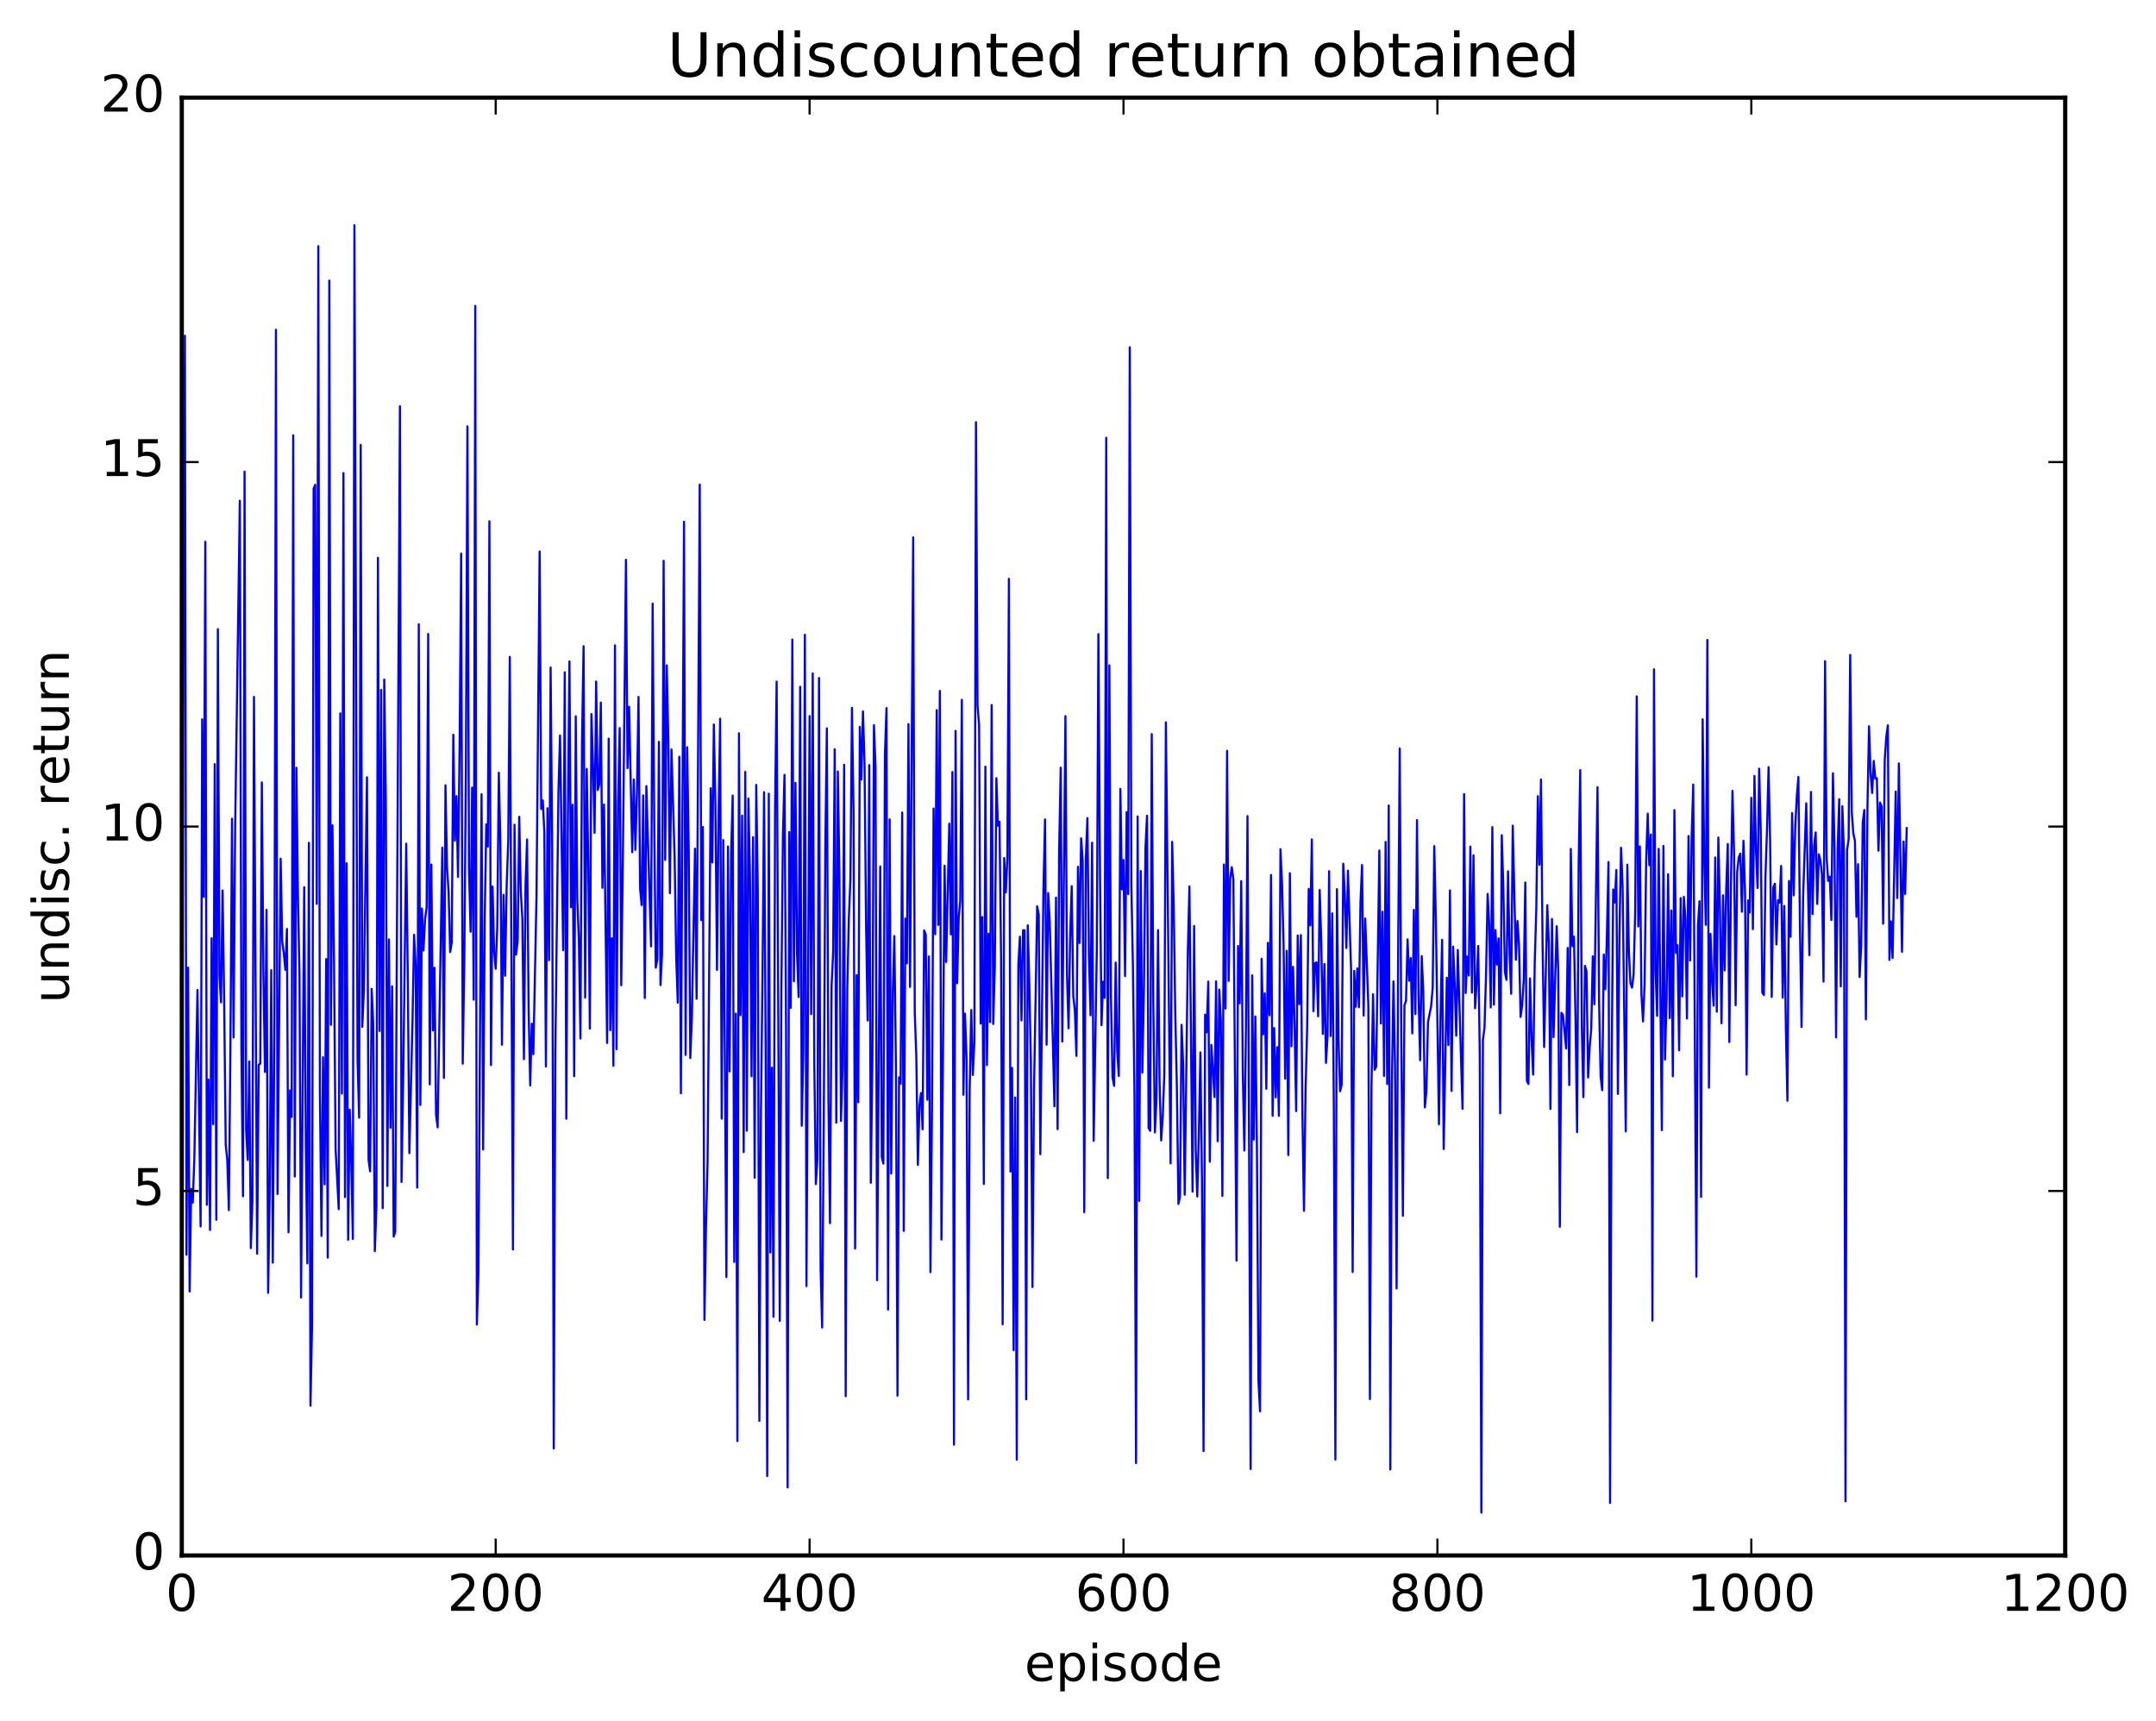 <?xml version="1.0" encoding="utf-8" standalone="no"?>
<!DOCTYPE svg PUBLIC "-//W3C//DTD SVG 1.1//EN"
  "http://www.w3.org/Graphics/SVG/1.1/DTD/svg11.dtd">
<!-- Created with matplotlib (http://matplotlib.org/) -->
<svg height="408pt" version="1.1" viewBox="0 0 511 408" width="511pt" xmlns="http://www.w3.org/2000/svg" xmlns:xlink="http://www.w3.org/1999/xlink">
 <defs>
  <style type="text/css">
*{stroke-linecap:butt;stroke-linejoin:round;stroke-miterlimit:100000;}
  </style>
 </defs>
 <g id="figure_1">
  <g id="patch_1">
   <path d="M 0 408.169 
L 511.954 408.169 
L 511.954 0 
L 0 0 
z
" style="fill:#ffffff;"/>
  </g>
  <g id="axes_1">
   <g id="patch_2">
    <path d="M 43.084 368.742 
L 489.484 368.742 
L 489.484 23.142 
L 43.084 23.142 
z
" style="fill:#ffffff;"/>
   </g>
   <g id="line2d_1">
    <path clip-path="url(#pba9597006a)" d="M 43.084 318.929 
L 43.456 153.139 
L 43.828 79.589 
L 44.2 297.459 
L 44.572 229.387 
L 44.944 306.161 
L 45.316 281.861 
L 45.688 285.091 
L 46.06 274.653 
L 46.804 234.681 
L 47.548 290.734 
L 47.92 170.526 
L 48.292 212.603 
L 48.664 128.431 
L 49.036 285.612 
L 49.408 255.945 
L 49.78 291.568 
L 50.152 222.409 
L 50.524 266.507 
L 50.896 181.152 
L 51.268 289.164 
L 51.64 149.139 
L 52.012 231.241 
L 52.384 237.623 
L 52.756 211.093 
L 53.128 237.194 
L 53.5 271.361 
L 53.872 275.042 
L 54.244 286.869 
L 54.616 247.878 
L 54.988 194.088 
L 55.36 245.949 
L 55.732 196.293 
L 56.848 118.7 
L 57.22 248.364 
L 57.592 283.592 
L 57.964 111.803 
L 58.336 267.756 
L 58.708 274.971 
L 59.08 251.624 
L 59.452 295.88 
L 59.824 284.771 
L 60.196 165.198 
L 60.94 297.206 
L 61.312 252.404 
L 61.684 252.169 
L 62.056 185.474 
L 62.428 230.221 
L 62.8 254.105 
L 63.172 215.69 
L 63.544 306.468 
L 63.916 283.081 
L 64.288 229.984 
L 64.66 299.32 
L 65.032 243.34 
L 65.404 78.173 
L 65.776 283.048 
L 66.52 203.565 
L 66.892 223.279 
L 67.264 225.959 
L 67.636 229.901 
L 68.008 220.213 
L 68.38 292.131 
L 68.752 258.497 
L 69.124 264.783 
L 69.496 103.184 
L 69.868 278.9 
L 70.24 181.989 
L 70.612 211.993 
L 70.984 231.28 
L 71.356 307.596 
L 72.1 210.323 
L 72.472 270.514 
L 72.844 299.495 
L 73.216 199.798 
L 73.588 333.238 
L 73.96 314.246 
L 74.332 115.872 
L 74.704 114.915 
L 75.076 214.263 
L 75.448 58.369 
L 75.82 258.795 
L 76.192 292.984 
L 76.564 250.623 
L 76.936 280.757 
L 77.308 227.368 
L 77.68 298.139 
L 78.052 66.52 
L 78.424 242.946 
L 78.796 195.655 
L 79.168 228.039 
L 79.54 272.357 
L 80.284 286.641 
L 80.656 169.104 
L 81.028 259.243 
L 81.4 112.153 
L 81.772 283.782 
L 82.144 204.648 
L 82.516 293.905 
L 82.888 263.079 
L 83.26 275.431 
L 83.632 293.705 
L 84.004 53.392 
L 84.748 251.408 
L 85.12 264.95 
L 85.492 105.451 
L 85.864 243.433 
L 86.236 234.841 
L 86.98 184.259 
L 87.352 274.924 
L 87.724 277.675 
L 88.096 234.422 
L 88.468 242.891 
L 88.84 296.597 
L 89.212 286.149 
L 89.584 132.224 
L 89.956 244.407 
L 90.328 163.54 
L 90.7 286.407 
L 91.072 161.093 
L 91.444 189.41 
L 91.816 281.152 
L 92.188 222.705 
L 92.56 267.32 
L 92.932 233.806 
L 93.304 293.146 
L 93.676 292.005 
L 94.792 96.311 
L 95.164 280.196 
L 95.536 257.65 
L 96.28 199.995 
L 96.652 231.746 
L 97.024 273.353 
L 97.768 242.232 
L 98.14 221.595 
L 98.512 228.664 
L 98.884 281.518 
L 99.256 147.991 
L 99.628 261.93 
L 100 215.36 
L 100.372 225.313 
L 100.744 217.905 
L 101.116 215.115 
L 101.488 150.285 
L 101.86 257.07 
L 102.232 204.939 
L 102.604 244.284 
L 102.976 229.418 
L 103.348 264.179 
L 103.72 267.247 
L 104.836 200.954 
L 105.208 255.529 
L 105.58 186.163 
L 105.952 205.608 
L 106.324 211.398 
L 106.696 225.678 
L 107.068 223.43 
L 107.44 174.164 
L 107.812 199.294 
L 108.184 188.734 
L 108.556 207.902 
L 108.928 177.515 
L 109.3 131.219 
L 109.672 252.153 
L 110.044 228.358 
L 110.416 183.166 
L 110.788 101.075 
L 111.16 205.767 
L 111.532 220.881 
L 111.904 186.712 
L 112.276 236.991 
L 112.648 72.522 
L 113.02 313.982 
L 113.392 301.925 
L 114.136 188.272 
L 114.508 272.503 
L 114.88 218.08 
L 115.252 195.429 
L 115.624 200.693 
L 115.996 123.57 
L 116.368 252.482 
L 116.74 210.165 
L 117.112 225.686 
L 117.484 229.662 
L 117.856 219.773 
L 118.228 183.185 
L 118.6 199.938 
L 118.972 247.666 
L 119.344 212.124 
L 119.716 231.314 
L 120.088 209.896 
L 120.46 199.403 
L 120.832 155.721 
L 121.576 296.203 
L 121.948 195.506 
L 122.32 226.319 
L 122.692 223.034 
L 123.064 193.635 
L 123.436 211.298 
L 123.808 217.901 
L 124.18 251.086 
L 124.552 209.929 
L 124.924 199.014 
L 125.296 239.496 
L 125.668 257.329 
L 126.04 242.661 
L 126.412 249.903 
L 127.156 212.508 
L 127.9 130.728 
L 128.272 191.768 
L 128.644 189.747 
L 129.016 197.339 
L 129.388 252.822 
L 129.76 191.6 
L 130.132 227.63 
L 130.504 158.24 
L 130.876 200.455 
L 131.248 343.36 
L 131.62 249.389 
L 132.364 187.393 
L 132.736 174.361 
L 133.48 225.263 
L 133.852 159.375 
L 134.224 265.197 
L 134.596 193.81 
L 134.968 156.792 
L 135.34 215.081 
L 135.712 190.763 
L 136.084 255.104 
L 136.456 169.801 
L 136.828 213.33 
L 137.2 222.716 
L 137.572 246.19 
L 137.944 175.766 
L 138.316 153.191 
L 138.688 236.488 
L 139.06 182.268 
L 139.432 204.583 
L 139.804 243.854 
L 140.176 169.259 
L 140.548 181.136 
L 140.92 197.421 
L 141.292 161.557 
L 141.664 187.274 
L 142.036 185.901 
L 142.408 166.545 
L 142.78 210.472 
L 143.152 190.71 
L 143.896 247.248 
L 144.268 175.098 
L 144.64 244.216 
L 145.012 222.439 
L 145.384 252.658 
L 145.756 152.995 
L 146.128 248.727 
L 146.5 190.658 
L 146.872 172.588 
L 147.244 233.567 
L 147.616 204.443 
L 148.36 132.704 
L 148.732 182.09 
L 149.104 167.545 
L 149.848 202.022 
L 150.22 184.79 
L 150.592 201.469 
L 150.964 187.837 
L 151.336 165.214 
L 151.708 210.607 
L 152.08 214.564 
L 152.452 188.555 
L 152.824 236.582 
L 153.196 186.345 
L 154.312 224.35 
L 154.684 143.089 
L 155.056 194.038 
L 155.428 229.399 
L 155.8 227.403 
L 156.172 175.851 
L 156.544 233.523 
L 156.916 226.087 
L 157.288 132.945 
L 157.66 203.844 
L 158.032 157.735 
L 158.404 175.397 
L 158.776 211.735 
L 159.148 177.666 
L 159.892 203.013 
L 160.264 226.681 
L 160.636 237.686 
L 161.008 179.387 
L 161.38 259.17 
L 162.124 123.688 
L 162.496 250.086 
L 162.868 177.142 
L 163.24 201.768 
L 163.612 250.828 
L 163.984 241.141 
L 164.728 201.194 
L 165.1 236.767 
L 165.844 114.867 
L 166.216 218.14 
L 166.588 196.04 
L 166.96 312.895 
L 167.332 290.785 
L 167.704 275.434 
L 168.448 186.862 
L 168.82 204.44 
L 169.192 171.738 
L 169.564 190.749 
L 169.936 229.93 
L 170.308 193.974 
L 170.68 170.381 
L 171.052 265.188 
L 171.424 199.147 
L 172.168 302.747 
L 172.54 200.688 
L 172.912 253.998 
L 173.284 202.29 
L 173.656 188.588 
L 174.028 299.156 
L 174.4 240.288 
L 174.772 341.63 
L 175.144 173.828 
L 175.516 240.634 
L 175.888 193.363 
L 176.26 273.104 
L 176.632 182.985 
L 177.004 268.052 
L 177.376 189.294 
L 177.748 207.232 
L 178.12 255.14 
L 178.492 198.451 
L 178.864 279.185 
L 179.236 186.06 
L 179.608 211.391 
L 179.98 336.828 
L 180.352 264.18 
L 180.724 231.173 
L 181.096 187.789 
L 181.468 247.907 
L 181.84 349.916 
L 182.212 188.161 
L 182.584 296.916 
L 182.956 253.117 
L 183.328 312.159 
L 183.7 192.052 
L 184.072 161.585 
L 184.816 313.138 
L 185.188 235.367 
L 185.56 198.133 
L 185.932 183.695 
L 186.304 243.654 
L 186.676 352.607 
L 187.048 197.251 
L 187.42 238.914 
L 187.792 151.615 
L 188.164 232.623 
L 188.536 185.589 
L 188.908 226.003 
L 189.28 236.349 
L 189.652 162.804 
L 190.024 266.87 
L 190.396 249.598 
L 190.768 150.472 
L 191.14 304.895 
L 191.884 169.754 
L 192.256 240.397 
L 192.628 159.652 
L 193 252.267 
L 193.372 280.7 
L 193.744 274.622 
L 194.116 160.723 
L 194.488 300.629 
L 194.86 314.702 
L 195.232 268.079 
L 195.604 201.193 
L 195.976 172.652 
L 196.348 260.54 
L 196.72 289.953 
L 197.092 233.844 
L 197.464 225.785 
L 197.836 177.623 
L 198.208 266.145 
L 198.58 182.891 
L 198.952 206.987 
L 199.324 265.727 
L 199.696 253.243 
L 200.068 181.301 
L 200.44 330.972 
L 200.812 234.808 
L 201.184 217.812 
L 201.556 208.505 
L 201.928 167.801 
L 202.3 192.296 
L 202.672 295.977 
L 203.044 231.155 
L 203.416 261.28 
L 203.788 172.329 
L 204.16 184.788 
L 204.532 168.643 
L 204.904 180.874 
L 205.276 219.667 
L 205.648 241.92 
L 206.02 181.366 
L 206.392 280.384 
L 206.764 251.496 
L 207.136 171.917 
L 207.508 181.767 
L 207.88 303.488 
L 208.624 205.416 
L 208.996 274.308 
L 209.368 275.84 
L 209.74 178.866 
L 210.112 167.865 
L 210.484 310.443 
L 210.856 194.235 
L 211.228 278.187 
L 211.6 235.375 
L 211.972 221.907 
L 212.344 253.011 
L 212.716 330.856 
L 213.088 255.395 
L 213.46 256.917 
L 213.832 192.614 
L 214.204 291.796 
L 214.576 217.75 
L 214.948 228.382 
L 215.32 171.66 
L 215.692 233.955 
L 216.436 127.4 
L 216.808 240.007 
L 217.18 250.478 
L 217.552 276.155 
L 217.924 262.033 
L 218.296 259.121 
L 218.668 267.722 
L 219.04 220.555 
L 219.412 221.514 
L 219.784 260.699 
L 220.156 226.743 
L 220.528 301.573 
L 220.9 262.353 
L 221.272 191.679 
L 221.644 221.468 
L 222.016 168.339 
L 222.388 219.261 
L 222.76 163.782 
L 223.132 293.84 
L 223.876 205.223 
L 224.248 228.041 
L 224.992 195.264 
L 225.364 221.497 
L 225.736 183.018 
L 226.108 342.48 
L 226.48 173.268 
L 226.852 233.077 
L 227.224 217.615 
L 227.596 213.525 
L 227.968 165.894 
L 228.34 259.531 
L 228.712 240.28 
L 229.084 250.862 
L 229.456 331.753 
L 229.828 258.148 
L 230.2 239.432 
L 230.572 254.831 
L 230.944 246.966 
L 231.316 100.085 
L 231.688 167.254 
L 232.06 171.883 
L 232.432 242.645 
L 232.804 217.399 
L 233.176 280.673 
L 233.548 181.725 
L 233.92 252.489 
L 234.292 221.347 
L 234.664 242.303 
L 235.036 167.127 
L 235.408 242.747 
L 235.78 229.381 
L 236.152 184.463 
L 236.524 195.766 
L 236.896 194.803 
L 237.268 227.306 
L 237.64 313.939 
L 238.012 203.402 
L 238.384 211.542 
L 238.756 203.563 
L 239.128 137.217 
L 239.5 277.727 
L 239.872 253.162 
L 240.244 320.072 
L 240.616 260.161 
L 240.988 346.027 
L 241.36 228.699 
L 241.732 222.046 
L 242.104 241.912 
L 242.476 220.529 
L 242.848 220.522 
L 243.22 331.725 
L 243.592 219.362 
L 243.964 233.339 
L 244.336 252.241 
L 244.708 305.105 
L 245.08 257.965 
L 245.824 214.848 
L 246.196 216.82 
L 246.568 273.615 
L 247.312 210.7 
L 247.684 194.252 
L 248.056 247.653 
L 248.428 211.707 
L 248.8 218.523 
L 249.544 247.216 
L 249.916 262.265 
L 250.288 212.791 
L 250.66 267.668 
L 251.032 201.252 
L 251.404 181.984 
L 251.776 246.894 
L 252.52 169.76 
L 252.892 231.088 
L 253.264 243.763 
L 253.636 222.327 
L 254.008 210.087 
L 254.38 236.153 
L 254.752 239.505 
L 255.124 250.319 
L 255.496 205.486 
L 255.868 223.551 
L 256.24 198.716 
L 256.612 204.062 
L 256.984 287.353 
L 257.356 203.573 
L 257.728 193.931 
L 258.1 226.987 
L 258.472 240.673 
L 258.844 199.768 
L 259.216 270.432 
L 259.96 225.137 
L 260.332 150.311 
L 260.704 206.197 
L 261.076 243.03 
L 261.448 232.696 
L 261.82 236.555 
L 262.192 103.786 
L 262.564 279.279 
L 262.936 157.727 
L 263.308 235.864 
L 263.68 255.352 
L 264.052 257.407 
L 264.424 228.19 
L 264.796 249.187 
L 265.168 255.08 
L 265.54 187.023 
L 265.912 210.837 
L 266.284 203.885 
L 266.656 231.4 
L 267.028 192.527 
L 267.4 211.951 
L 267.772 82.332 
L 268.144 209.584 
L 268.516 229.051 
L 268.888 259.554 
L 269.26 346.843 
L 269.632 193.554 
L 270.004 284.684 
L 270.376 206.477 
L 270.748 254.266 
L 271.12 234.569 
L 271.492 200.919 
L 271.864 193.369 
L 272.236 267.406 
L 272.608 268.074 
L 272.98 174.023 
L 273.352 237.859 
L 273.724 268.454 
L 274.096 260.706 
L 274.468 220.489 
L 274.84 256.959 
L 275.212 270.35 
L 275.584 264.72 
L 275.956 254.684 
L 276.328 171.229 
L 277.444 275.79 
L 277.816 199.569 
L 278.188 214.723 
L 278.56 240.449 
L 278.932 257.598 
L 279.304 285.396 
L 279.676 283.656 
L 280.048 242.956 
L 280.42 252.419 
L 280.792 283.223 
L 281.536 225.461 
L 281.908 210.134 
L 282.652 282.489 
L 283.024 219.506 
L 283.396 272.617 
L 283.768 283.643 
L 284.14 268.852 
L 284.512 249.486 
L 284.884 280.072 
L 285.256 344.013 
L 285.628 240.528 
L 286 244.699 
L 286.372 232.701 
L 286.744 275.376 
L 287.116 247.718 
L 287.86 260.081 
L 288.232 232.646 
L 288.604 270.549 
L 288.976 234.585 
L 289.348 241.739 
L 289.72 283.521 
L 290.092 204.945 
L 290.464 239.096 
L 290.836 177.992 
L 291.208 232.526 
L 291.58 208.096 
L 291.952 205.575 
L 292.324 208.481 
L 293.068 298.853 
L 293.44 224.263 
L 293.812 237.865 
L 294.184 208.889 
L 294.556 254.302 
L 294.928 272.742 
L 295.3 243.711 
L 295.672 193.456 
L 296.416 348.234 
L 296.788 231.218 
L 297.16 270.152 
L 297.532 240.963 
L 297.904 271.83 
L 298.276 327.449 
L 298.648 334.555 
L 299.02 227.288 
L 299.392 245.208 
L 299.764 235.469 
L 300.136 258.106 
L 300.508 223.507 
L 300.88 240.674 
L 301.252 207.417 
L 301.624 264.514 
L 301.996 243.71 
L 302.368 260.145 
L 302.74 248.247 
L 303.112 264.518 
L 303.484 201.304 
L 303.856 209.495 
L 304.228 223.739 
L 304.6 255.704 
L 304.972 225.403 
L 305.344 273.826 
L 305.716 206.999 
L 306.088 248.044 
L 306.46 229.2 
L 306.832 242.94 
L 307.204 263.393 
L 307.576 221.772 
L 307.948 238.051 
L 308.32 221.669 
L 308.692 264.465 
L 309.064 287.032 
L 309.436 258.224 
L 309.808 244.018 
L 310.18 210.713 
L 310.552 219.354 
L 310.924 198.988 
L 311.296 239.713 
L 311.668 228.34 
L 312.04 228.134 
L 312.412 240.926 
L 312.784 210.969 
L 313.156 223.06 
L 313.528 245.103 
L 313.9 228.519 
L 314.272 251.97 
L 314.644 245.651 
L 315.016 206.515 
L 315.388 245.602 
L 315.76 216.511 
L 316.132 262.435 
L 316.504 345.998 
L 316.876 210.776 
L 317.248 246.626 
L 317.62 258.696 
L 317.992 257.166 
L 318.364 204.743 
L 318.736 211.977 
L 319.108 224.729 
L 319.48 206.402 
L 320.224 229.724 
L 320.596 301.533 
L 320.968 230.147 
L 321.34 238.665 
L 321.712 229.558 
L 322.084 238.769 
L 322.456 213.814 
L 322.828 205.061 
L 323.2 240.756 
L 323.572 217.753 
L 324.316 238.391 
L 324.688 331.67 
L 325.06 257.719 
L 325.432 235.706 
L 325.804 253.611 
L 326.176 252.858 
L 326.92 201.614 
L 327.292 242.65 
L 327.664 216.135 
L 328.036 255.068 
L 328.408 199.592 
L 328.78 256.974 
L 329.152 190.94 
L 329.524 348.351 
L 329.896 257.097 
L 330.268 232.656 
L 330.64 252.567 
L 331.012 305.43 
L 331.384 224.832 
L 331.756 177.44 
L 332.128 246.886 
L 332.5 288.229 
L 332.872 238.328 
L 333.244 237.248 
L 333.616 222.693 
L 333.988 232.499 
L 334.36 227.115 
L 334.732 244.973 
L 335.104 215.691 
L 335.476 240.386 
L 335.848 194.41 
L 336.22 236.082 
L 336.592 251.333 
L 336.964 226.652 
L 337.336 234.912 
L 337.708 262.508 
L 338.08 258.713 
L 338.452 242.286 
L 339.196 238.542 
L 339.568 234.116 
L 339.94 200.581 
L 340.312 217.808 
L 341.056 266.524 
L 341.428 240.338 
L 341.8 222.792 
L 342.172 272.382 
L 342.916 231.77 
L 343.288 247.741 
L 343.66 211.078 
L 344.032 258.61 
L 344.404 224.402 
L 344.776 233.106 
L 345.148 245.526 
L 345.52 225.197 
L 346.636 262.858 
L 347.008 188.243 
L 347.38 235.403 
L 347.752 226.755 
L 348.124 231.259 
L 348.496 200.696 
L 348.868 235.318 
L 349.24 202.758 
L 349.612 239.025 
L 349.984 233.008 
L 350.356 224.26 
L 350.728 250.097 
L 351.1 358.577 
L 351.472 246.575 
L 351.844 243.612 
L 352.216 230.731 
L 352.588 211.903 
L 352.96 219.227 
L 353.332 238.818 
L 353.704 196.071 
L 354.076 238.16 
L 354.448 220.478 
L 354.82 228.661 
L 355.192 222.46 
L 355.564 263.925 
L 355.936 197.994 
L 356.308 210.3 
L 356.68 230.449 
L 357.052 232.287 
L 357.424 206.557 
L 357.796 226.165 
L 358.168 235.583 
L 358.54 195.736 
L 359.284 227.526 
L 359.656 218.336 
L 360.028 223.987 
L 360.4 241.082 
L 360.772 238.261 
L 361.144 232.416 
L 361.516 209.201 
L 361.888 256.228 
L 362.26 256.969 
L 362.632 231.956 
L 363.004 246.553 
L 363.376 254.739 
L 363.748 228.279 
L 364.12 215.529 
L 364.492 188.746 
L 364.864 204.983 
L 365.236 184.778 
L 365.608 223.751 
L 365.98 248.217 
L 366.724 214.584 
L 367.096 223.689 
L 367.468 262.896 
L 367.84 217.847 
L 368.212 245.845 
L 368.956 219.576 
L 369.328 230.25 
L 369.7 290.822 
L 370.072 240.102 
L 370.444 240.584 
L 371.188 248.542 
L 371.56 224.726 
L 371.932 257.22 
L 372.304 201.24 
L 372.676 224.298 
L 373.048 222.028 
L 373.42 241.694 
L 373.792 268.372 
L 374.164 204.681 
L 374.536 182.561 
L 374.908 243.179 
L 375.28 260.093 
L 375.652 228.962 
L 376.024 230.259 
L 376.396 255.428 
L 376.768 248.243 
L 377.14 244.035 
L 377.512 226.701 
L 377.884 238.073 
L 378.628 186.599 
L 379 237.354 
L 379.372 255.247 
L 379.744 258.446 
L 380.116 226.279 
L 380.488 234.518 
L 380.86 221.468 
L 381.232 204.351 
L 381.604 356.299 
L 381.976 253.431 
L 382.348 210.865 
L 382.72 213.949 
L 383.092 206.244 
L 383.464 259.329 
L 383.836 221.194 
L 384.208 200.954 
L 384.58 210.185 
L 385.324 268.205 
L 385.696 204.96 
L 386.068 225.493 
L 386.44 233.087 
L 386.812 234.14 
L 387.184 231.057 
L 387.556 216.457 
L 387.928 165.069 
L 388.3 219.623 
L 388.672 200.651 
L 389.044 235.793 
L 389.416 242.143 
L 389.788 233.391 
L 390.16 204.21 
L 390.532 192.888 
L 390.904 205.11 
L 391.276 197.841 
L 391.648 313.066 
L 392.02 158.666 
L 392.392 230.079 
L 392.764 240.815 
L 393.136 201.232 
L 393.88 267.921 
L 394.252 200.529 
L 394.624 251.186 
L 394.996 236.978 
L 395.368 207.248 
L 395.74 241.356 
L 396.112 215.845 
L 396.484 255.134 
L 396.856 192.038 
L 397.228 225.893 
L 397.6 224.052 
L 397.972 248.989 
L 398.344 212.904 
L 398.716 236.197 
L 399.088 212.608 
L 399.46 217.635 
L 399.832 241.443 
L 400.204 198.195 
L 400.576 227.71 
L 400.948 198.206 
L 401.32 185.987 
L 402.064 302.651 
L 402.436 219.401 
L 402.808 213.656 
L 403.18 283.741 
L 403.552 170.52 
L 403.924 203.781 
L 404.296 219.232 
L 404.668 151.703 
L 405.04 257.845 
L 405.412 221.373 
L 405.784 232.609 
L 406.156 238.396 
L 406.528 203.269 
L 406.9 239.833 
L 407.272 198.547 
L 407.644 215.069 
L 408.016 242.569 
L 408.388 212.243 
L 408.76 230.049 
L 409.132 210.855 
L 409.504 200.072 
L 409.876 247.025 
L 410.248 210.22 
L 410.62 187.464 
L 410.992 202.142 
L 411.364 238.295 
L 411.736 206.661 
L 412.108 203.257 
L 412.48 202.361 
L 412.852 216.135 
L 413.224 199.322 
L 413.596 211.489 
L 413.968 254.749 
L 414.34 213.458 
L 414.712 216.344 
L 415.084 189.132 
L 415.456 220.252 
L 415.828 183.952 
L 416.2 201.895 
L 416.572 210.51 
L 416.944 182.232 
L 417.316 196.784 
L 417.688 235.286 
L 418.06 235.881 
L 418.432 207.803 
L 418.804 196.714 
L 419.176 181.849 
L 419.548 199.711 
L 419.92 236.331 
L 420.292 210.377 
L 420.664 209.487 
L 421.036 223.894 
L 421.408 213.41 
L 421.78 213.977 
L 422.152 205.279 
L 422.524 236.495 
L 422.896 214.768 
L 423.268 243.441 
L 423.64 260.945 
L 424.012 208.842 
L 424.384 222.073 
L 424.756 192.742 
L 425.128 212.255 
L 425.5 195.846 
L 425.872 188.727 
L 426.244 184.178 
L 426.616 220.185 
L 426.988 243.453 
L 427.36 212.585 
L 428.104 190.426 
L 428.848 226.424 
L 429.22 187.733 
L 429.592 216.69 
L 429.964 200.421 
L 430.336 197.331 
L 430.708 214.281 
L 431.08 202.519 
L 431.452 203.911 
L 431.824 207.337 
L 432.196 232.703 
L 432.568 156.738 
L 432.94 203.499 
L 433.312 208.816 
L 433.684 207.81 
L 434.056 218.095 
L 434.428 183.311 
L 434.8 200.82 
L 435.172 245.943 
L 435.544 201.356 
L 435.916 189.464 
L 436.288 233.826 
L 436.66 191.114 
L 437.032 201.823 
L 437.404 355.906 
L 437.776 201.544 
L 438.148 198.933 
L 438.52 155.269 
L 438.892 192.493 
L 439.264 197.577 
L 439.636 199.292 
L 440.008 217.341 
L 440.38 204.857 
L 440.752 231.609 
L 441.124 224.219 
L 441.496 194.943 
L 441.868 192.018 
L 442.24 241.651 
L 442.612 191.348 
L 442.984 172.171 
L 443.356 183.354 
L 443.728 187.995 
L 444.1 180.377 
L 444.472 184.581 
L 444.844 184.484 
L 445.216 201.667 
L 445.588 190.246 
L 445.96 191.163 
L 446.332 218.986 
L 446.704 180.197 
L 447.076 174.623 
L 447.448 171.935 
L 447.82 227.561 
L 448.192 218.428 
L 448.564 227.113 
L 449.308 187.651 
L 449.68 212.908 
L 450.052 180.984 
L 450.796 225.643 
L 451.168 199.508 
L 451.54 211.917 
L 451.912 196.308 
L 451.912 196.308 
" style="fill:none;stroke:#0000ff;stroke-linecap:square;stroke-width:0.5;"/>
   </g>
   <g id="patch_3">
    <path d="M 43.084 368.742 
L 43.084 23.142 
" style="fill:none;stroke:#000000;stroke-linecap:square;stroke-linejoin:miter;"/>
   </g>
   <g id="patch_4">
    <path d="M 43.084 368.742 
L 489.484 368.742 
" style="fill:none;stroke:#000000;stroke-linecap:square;stroke-linejoin:miter;"/>
   </g>
   <g id="patch_5">
    <path d="M 489.484 368.742 
L 489.484 23.142 
" style="fill:none;stroke:#000000;stroke-linecap:square;stroke-linejoin:miter;"/>
   </g>
   <g id="patch_6">
    <path d="M 43.084 23.142 
L 489.484 23.142 
" style="fill:none;stroke:#000000;stroke-linecap:square;stroke-linejoin:miter;"/>
   </g>
   <g id="matplotlib.axis_1">
    <g id="xtick_1">
     <g id="line2d_2">
      <defs>
       <path d="M 0 0 
L 0 -4 
" id="mbe1eca5562" style="stroke:#000000;stroke-width:0.5;"/>
      </defs>
      <g>
       <use style="stroke:#000000;stroke-width:0.5;" x="43.084" xlink:href="#mbe1eca5562" y="368.742"/>
      </g>
     </g>
     <g id="line2d_3">
      <defs>
       <path d="M 0 0 
L 0 4 
" id="m9e8894fc9e" style="stroke:#000000;stroke-width:0.5;"/>
      </defs>
      <g>
       <use style="stroke:#000000;stroke-width:0.5;" x="43.084" xlink:href="#m9e8894fc9e" y="23.142"/>
      </g>
     </g>
     <g id="text_1">
      <!-- 0 -->
      <defs>
       <path d="M 31.781 66.406 
Q 24.172 66.406 20.328 58.906 
Q 16.5 51.422 16.5 36.375 
Q 16.5 21.391 20.328 13.891 
Q 24.172 6.391 31.781 6.391 
Q 39.453 6.391 43.281 13.891 
Q 47.125 21.391 47.125 36.375 
Q 47.125 51.422 43.281 58.906 
Q 39.453 66.406 31.781 66.406 
M 31.781 74.219 
Q 44.047 74.219 50.516 64.516 
Q 56.984 54.828 56.984 36.375 
Q 56.984 17.969 50.516 8.266 
Q 44.047 -1.422 31.781 -1.422 
Q 19.531 -1.422 13.062 8.266 
Q 6.594 17.969 6.594 36.375 
Q 6.594 54.828 13.062 64.516 
Q 19.531 74.219 31.781 74.219 
" id="BitstreamVeraSans-Roman-30"/>
      </defs>
      <g transform="translate(39.266 381.86)scale(0.12 -0.12)">
       <use xlink:href="#BitstreamVeraSans-Roman-30"/>
      </g>
     </g>
    </g>
    <g id="xtick_2">
     <g id="line2d_4">
      <g>
       <use style="stroke:#000000;stroke-width:0.5;" x="117.484" xlink:href="#mbe1eca5562" y="368.742"/>
      </g>
     </g>
     <g id="line2d_5">
      <g>
       <use style="stroke:#000000;stroke-width:0.5;" x="117.484" xlink:href="#m9e8894fc9e" y="23.142"/>
      </g>
     </g>
     <g id="text_2">
      <!-- 200 -->
      <defs>
       <path d="M 19.188 8.297 
L 53.609 8.297 
L 53.609 0 
L 7.328 0 
L 7.328 8.297 
Q 12.938 14.109 22.625 23.891 
Q 32.328 33.688 34.812 36.531 
Q 39.547 41.844 41.422 45.531 
Q 43.312 49.219 43.312 52.781 
Q 43.312 58.594 39.234 62.25 
Q 35.156 65.922 28.609 65.922 
Q 23.969 65.922 18.812 64.312 
Q 13.672 62.703 7.812 59.422 
L 7.812 69.391 
Q 13.766 71.781 18.938 73 
Q 24.125 74.219 28.422 74.219 
Q 39.75 74.219 46.484 68.547 
Q 53.219 62.891 53.219 53.422 
Q 53.219 48.922 51.531 44.891 
Q 49.859 40.875 45.406 35.406 
Q 44.188 33.984 37.641 27.219 
Q 31.109 20.453 19.188 8.297 
" id="BitstreamVeraSans-Roman-32"/>
      </defs>
      <g transform="translate(106.031 381.86)scale(0.12 -0.12)">
       <use xlink:href="#BitstreamVeraSans-Roman-32"/>
       <use x="63.623" xlink:href="#BitstreamVeraSans-Roman-30"/>
       <use x="127.246" xlink:href="#BitstreamVeraSans-Roman-30"/>
      </g>
     </g>
    </g>
    <g id="xtick_3">
     <g id="line2d_6">
      <g>
       <use style="stroke:#000000;stroke-width:0.5;" x="191.884" xlink:href="#mbe1eca5562" y="368.742"/>
      </g>
     </g>
     <g id="line2d_7">
      <g>
       <use style="stroke:#000000;stroke-width:0.5;" x="191.884" xlink:href="#m9e8894fc9e" y="23.142"/>
      </g>
     </g>
     <g id="text_3">
      <!-- 400 -->
      <defs>
       <path d="M 37.797 64.312 
L 12.891 25.391 
L 37.797 25.391 
z
M 35.203 72.906 
L 47.609 72.906 
L 47.609 25.391 
L 58.016 25.391 
L 58.016 17.188 
L 47.609 17.188 
L 47.609 0 
L 37.797 0 
L 37.797 17.188 
L 4.891 17.188 
L 4.891 26.703 
z
" id="BitstreamVeraSans-Roman-34"/>
      </defs>
      <g transform="translate(180.431 381.86)scale(0.12 -0.12)">
       <use xlink:href="#BitstreamVeraSans-Roman-34"/>
       <use x="63.623" xlink:href="#BitstreamVeraSans-Roman-30"/>
       <use x="127.246" xlink:href="#BitstreamVeraSans-Roman-30"/>
      </g>
     </g>
    </g>
    <g id="xtick_4">
     <g id="line2d_8">
      <g>
       <use style="stroke:#000000;stroke-width:0.5;" x="266.284" xlink:href="#mbe1eca5562" y="368.742"/>
      </g>
     </g>
     <g id="line2d_9">
      <g>
       <use style="stroke:#000000;stroke-width:0.5;" x="266.284" xlink:href="#m9e8894fc9e" y="23.142"/>
      </g>
     </g>
     <g id="text_4">
      <!-- 600 -->
      <defs>
       <path d="M 33.016 40.375 
Q 26.375 40.375 22.484 35.828 
Q 18.609 31.297 18.609 23.391 
Q 18.609 15.531 22.484 10.953 
Q 26.375 6.391 33.016 6.391 
Q 39.656 6.391 43.531 10.953 
Q 47.406 15.531 47.406 23.391 
Q 47.406 31.297 43.531 35.828 
Q 39.656 40.375 33.016 40.375 
M 52.594 71.297 
L 52.594 62.312 
Q 48.875 64.062 45.094 64.984 
Q 41.312 65.922 37.594 65.922 
Q 27.828 65.922 22.672 59.328 
Q 17.531 52.734 16.797 39.406 
Q 19.672 43.656 24.016 45.922 
Q 28.375 48.188 33.594 48.188 
Q 44.578 48.188 50.953 41.516 
Q 57.328 34.859 57.328 23.391 
Q 57.328 12.156 50.688 5.359 
Q 44.047 -1.422 33.016 -1.422 
Q 20.359 -1.422 13.672 8.266 
Q 6.984 17.969 6.984 36.375 
Q 6.984 53.656 15.188 63.938 
Q 23.391 74.219 37.203 74.219 
Q 40.922 74.219 44.703 73.484 
Q 48.484 72.75 52.594 71.297 
" id="BitstreamVeraSans-Roman-36"/>
      </defs>
      <g transform="translate(254.831 381.86)scale(0.12 -0.12)">
       <use xlink:href="#BitstreamVeraSans-Roman-36"/>
       <use x="63.623" xlink:href="#BitstreamVeraSans-Roman-30"/>
       <use x="127.246" xlink:href="#BitstreamVeraSans-Roman-30"/>
      </g>
     </g>
    </g>
    <g id="xtick_5">
     <g id="line2d_10">
      <g>
       <use style="stroke:#000000;stroke-width:0.5;" x="340.684" xlink:href="#mbe1eca5562" y="368.742"/>
      </g>
     </g>
     <g id="line2d_11">
      <g>
       <use style="stroke:#000000;stroke-width:0.5;" x="340.684" xlink:href="#m9e8894fc9e" y="23.142"/>
      </g>
     </g>
     <g id="text_5">
      <!-- 800 -->
      <defs>
       <path d="M 31.781 34.625 
Q 24.75 34.625 20.719 30.859 
Q 16.703 27.094 16.703 20.516 
Q 16.703 13.922 20.719 10.156 
Q 24.75 6.391 31.781 6.391 
Q 38.812 6.391 42.859 10.172 
Q 46.922 13.969 46.922 20.516 
Q 46.922 27.094 42.891 30.859 
Q 38.875 34.625 31.781 34.625 
M 21.922 38.812 
Q 15.578 40.375 12.031 44.719 
Q 8.5 49.078 8.5 55.328 
Q 8.5 64.062 14.719 69.141 
Q 20.953 74.219 31.781 74.219 
Q 42.672 74.219 48.875 69.141 
Q 55.078 64.062 55.078 55.328 
Q 55.078 49.078 51.531 44.719 
Q 48 40.375 41.703 38.812 
Q 48.828 37.156 52.797 32.312 
Q 56.781 27.484 56.781 20.516 
Q 56.781 9.906 50.312 4.234 
Q 43.844 -1.422 31.781 -1.422 
Q 19.734 -1.422 13.25 4.234 
Q 6.781 9.906 6.781 20.516 
Q 6.781 27.484 10.781 32.312 
Q 14.797 37.156 21.922 38.812 
M 18.312 54.391 
Q 18.312 48.734 21.844 45.562 
Q 25.391 42.391 31.781 42.391 
Q 38.141 42.391 41.719 45.562 
Q 45.312 48.734 45.312 54.391 
Q 45.312 60.062 41.719 63.234 
Q 38.141 66.406 31.781 66.406 
Q 25.391 66.406 21.844 63.234 
Q 18.312 60.062 18.312 54.391 
" id="BitstreamVeraSans-Roman-38"/>
      </defs>
      <g transform="translate(329.231 381.86)scale(0.12 -0.12)">
       <use xlink:href="#BitstreamVeraSans-Roman-38"/>
       <use x="63.623" xlink:href="#BitstreamVeraSans-Roman-30"/>
       <use x="127.246" xlink:href="#BitstreamVeraSans-Roman-30"/>
      </g>
     </g>
    </g>
    <g id="xtick_6">
     <g id="line2d_12">
      <g>
       <use style="stroke:#000000;stroke-width:0.5;" x="415.084" xlink:href="#mbe1eca5562" y="368.742"/>
      </g>
     </g>
     <g id="line2d_13">
      <g>
       <use style="stroke:#000000;stroke-width:0.5;" x="415.084" xlink:href="#m9e8894fc9e" y="23.142"/>
      </g>
     </g>
     <g id="text_6">
      <!-- 1000 -->
      <defs>
       <path d="M 12.406 8.297 
L 28.516 8.297 
L 28.516 63.922 
L 10.984 60.406 
L 10.984 69.391 
L 28.422 72.906 
L 38.281 72.906 
L 38.281 8.297 
L 54.391 8.297 
L 54.391 0 
L 12.406 0 
z
" id="BitstreamVeraSans-Roman-31"/>
      </defs>
      <g transform="translate(399.814 381.86)scale(0.12 -0.12)">
       <use xlink:href="#BitstreamVeraSans-Roman-31"/>
       <use x="63.623" xlink:href="#BitstreamVeraSans-Roman-30"/>
       <use x="127.246" xlink:href="#BitstreamVeraSans-Roman-30"/>
       <use x="190.869" xlink:href="#BitstreamVeraSans-Roman-30"/>
      </g>
     </g>
    </g>
    <g id="xtick_7">
     <g id="line2d_14">
      <g>
       <use style="stroke:#000000;stroke-width:0.5;" x="489.484" xlink:href="#mbe1eca5562" y="368.742"/>
      </g>
     </g>
     <g id="line2d_15">
      <g>
       <use style="stroke:#000000;stroke-width:0.5;" x="489.484" xlink:href="#m9e8894fc9e" y="23.142"/>
      </g>
     </g>
     <g id="text_7">
      <!-- 1200 -->
      <g transform="translate(474.214 381.86)scale(0.12 -0.12)">
       <use xlink:href="#BitstreamVeraSans-Roman-31"/>
       <use x="63.623" xlink:href="#BitstreamVeraSans-Roman-32"/>
       <use x="127.246" xlink:href="#BitstreamVeraSans-Roman-30"/>
       <use x="190.869" xlink:href="#BitstreamVeraSans-Roman-30"/>
      </g>
     </g>
    </g>
    <g id="text_8">
     <!-- episode -->
     <defs>
      <path d="M 56.203 29.594 
L 56.203 25.203 
L 14.891 25.203 
Q 15.484 15.922 20.484 11.062 
Q 25.484 6.203 34.422 6.203 
Q 39.594 6.203 44.453 7.469 
Q 49.312 8.734 54.109 11.281 
L 54.109 2.781 
Q 49.266 0.734 44.188 -0.344 
Q 39.109 -1.422 33.891 -1.422 
Q 20.797 -1.422 13.156 6.188 
Q 5.516 13.812 5.516 26.812 
Q 5.516 40.234 12.766 48.109 
Q 20.016 56 32.328 56 
Q 43.359 56 49.781 48.891 
Q 56.203 41.797 56.203 29.594 
M 47.219 32.234 
Q 47.125 39.594 43.094 43.984 
Q 39.062 48.391 32.422 48.391 
Q 24.906 48.391 20.391 44.141 
Q 15.875 39.891 15.188 32.172 
z
" id="BitstreamVeraSans-Roman-65"/>
      <path d="M 18.109 8.203 
L 18.109 -20.797 
L 9.078 -20.797 
L 9.078 54.688 
L 18.109 54.688 
L 18.109 46.391 
Q 20.953 51.266 25.266 53.625 
Q 29.594 56 35.594 56 
Q 45.562 56 51.781 48.094 
Q 58.016 40.188 58.016 27.297 
Q 58.016 14.406 51.781 6.484 
Q 45.562 -1.422 35.594 -1.422 
Q 29.594 -1.422 25.266 0.953 
Q 20.953 3.328 18.109 8.203 
M 48.688 27.297 
Q 48.688 37.203 44.609 42.844 
Q 40.531 48.484 33.406 48.484 
Q 26.266 48.484 22.188 42.844 
Q 18.109 37.203 18.109 27.297 
Q 18.109 17.391 22.188 11.75 
Q 26.266 6.109 33.406 6.109 
Q 40.531 6.109 44.609 11.75 
Q 48.688 17.391 48.688 27.297 
" id="BitstreamVeraSans-Roman-70"/>
      <path d="M 9.422 54.688 
L 18.406 54.688 
L 18.406 0 
L 9.422 0 
z
M 9.422 75.984 
L 18.406 75.984 
L 18.406 64.594 
L 9.422 64.594 
z
" id="BitstreamVeraSans-Roman-69"/>
      <path d="M 44.281 53.078 
L 44.281 44.578 
Q 40.484 46.531 36.375 47.5 
Q 32.281 48.484 27.875 48.484 
Q 21.188 48.484 17.844 46.438 
Q 14.5 44.391 14.5 40.281 
Q 14.5 37.156 16.891 35.375 
Q 19.281 33.594 26.516 31.984 
L 29.594 31.297 
Q 39.156 29.25 43.188 25.516 
Q 47.219 21.781 47.219 15.094 
Q 47.219 7.469 41.188 3.016 
Q 35.156 -1.422 24.609 -1.422 
Q 20.219 -1.422 15.453 -0.562 
Q 10.688 0.297 5.422 2 
L 5.422 11.281 
Q 10.406 8.688 15.234 7.391 
Q 20.062 6.109 24.812 6.109 
Q 31.156 6.109 34.562 8.281 
Q 37.984 10.453 37.984 14.406 
Q 37.984 18.062 35.516 20.016 
Q 33.062 21.969 24.703 23.781 
L 21.578 24.516 
Q 13.234 26.266 9.516 29.906 
Q 5.812 33.547 5.812 39.891 
Q 5.812 47.609 11.281 51.797 
Q 16.75 56 26.812 56 
Q 31.781 56 36.172 55.266 
Q 40.578 54.547 44.281 53.078 
" id="BitstreamVeraSans-Roman-73"/>
      <path d="M 45.406 46.391 
L 45.406 75.984 
L 54.391 75.984 
L 54.391 0 
L 45.406 0 
L 45.406 8.203 
Q 42.578 3.328 38.25 0.953 
Q 33.938 -1.422 27.875 -1.422 
Q 17.969 -1.422 11.734 6.484 
Q 5.516 14.406 5.516 27.297 
Q 5.516 40.188 11.734 48.094 
Q 17.969 56 27.875 56 
Q 33.938 56 38.25 53.625 
Q 42.578 51.266 45.406 46.391 
M 14.797 27.297 
Q 14.797 17.391 18.875 11.75 
Q 22.953 6.109 30.078 6.109 
Q 37.203 6.109 41.297 11.75 
Q 45.406 17.391 45.406 27.297 
Q 45.406 37.203 41.297 42.844 
Q 37.203 48.484 30.078 48.484 
Q 22.953 48.484 18.875 42.844 
Q 14.797 37.203 14.797 27.297 
" id="BitstreamVeraSans-Roman-64"/>
      <path d="M 30.609 48.391 
Q 23.391 48.391 19.188 42.75 
Q 14.984 37.109 14.984 27.297 
Q 14.984 17.484 19.156 11.844 
Q 23.344 6.203 30.609 6.203 
Q 37.797 6.203 41.984 11.859 
Q 46.188 17.531 46.188 27.297 
Q 46.188 37.016 41.984 42.703 
Q 37.797 48.391 30.609 48.391 
M 30.609 56 
Q 42.328 56 49.016 48.375 
Q 55.719 40.766 55.719 27.297 
Q 55.719 13.875 49.016 6.219 
Q 42.328 -1.422 30.609 -1.422 
Q 18.844 -1.422 12.172 6.219 
Q 5.516 13.875 5.516 27.297 
Q 5.516 40.766 12.172 48.375 
Q 18.844 56 30.609 56 
" id="BitstreamVeraSans-Roman-6f"/>
     </defs>
     <g transform="translate(242.818 398.474)scale(0.12 -0.12)">
      <use xlink:href="#BitstreamVeraSans-Roman-65"/>
      <use x="61.523" xlink:href="#BitstreamVeraSans-Roman-70"/>
      <use x="125.0" xlink:href="#BitstreamVeraSans-Roman-69"/>
      <use x="152.783" xlink:href="#BitstreamVeraSans-Roman-73"/>
      <use x="204.883" xlink:href="#BitstreamVeraSans-Roman-6f"/>
      <use x="266.064" xlink:href="#BitstreamVeraSans-Roman-64"/>
      <use x="329.541" xlink:href="#BitstreamVeraSans-Roman-65"/>
     </g>
    </g>
   </g>
   <g id="matplotlib.axis_2">
    <g id="ytick_1">
     <g id="line2d_16">
      <defs>
       <path d="M 0 0 
L 4 0 
" id="m7191505857" style="stroke:#000000;stroke-width:0.5;"/>
      </defs>
      <g>
       <use style="stroke:#000000;stroke-width:0.5;" x="43.084" xlink:href="#m7191505857" y="368.742"/>
      </g>
     </g>
     <g id="line2d_17">
      <defs>
       <path d="M 0 0 
L -4 0 
" id="mf11433cf18" style="stroke:#000000;stroke-width:0.5;"/>
      </defs>
      <g>
       <use style="stroke:#000000;stroke-width:0.5;" x="489.484" xlink:href="#mf11433cf18" y="368.742"/>
      </g>
     </g>
     <g id="text_9">
      <!-- 0 -->
      <g transform="translate(31.449 372.053)scale(0.12 -0.12)">
       <use xlink:href="#BitstreamVeraSans-Roman-30"/>
      </g>
     </g>
    </g>
    <g id="ytick_2">
     <g id="line2d_18">
      <g>
       <use style="stroke:#000000;stroke-width:0.5;" x="43.084" xlink:href="#m7191505857" y="282.342"/>
      </g>
     </g>
     <g id="line2d_19">
      <g>
       <use style="stroke:#000000;stroke-width:0.5;" x="489.484" xlink:href="#mf11433cf18" y="282.342"/>
      </g>
     </g>
     <g id="text_10">
      <!-- 5 -->
      <defs>
       <path d="M 10.797 72.906 
L 49.516 72.906 
L 49.516 64.594 
L 19.828 64.594 
L 19.828 46.734 
Q 21.969 47.469 24.109 47.828 
Q 26.266 48.188 28.422 48.188 
Q 40.625 48.188 47.75 41.5 
Q 54.891 34.812 54.891 23.391 
Q 54.891 11.625 47.562 5.094 
Q 40.234 -1.422 26.906 -1.422 
Q 22.312 -1.422 17.547 -0.641 
Q 12.797 0.141 7.719 1.703 
L 7.719 11.625 
Q 12.109 9.234 16.797 8.062 
Q 21.484 6.891 26.703 6.891 
Q 35.156 6.891 40.078 11.328 
Q 45.016 15.766 45.016 23.391 
Q 45.016 31 40.078 35.438 
Q 35.156 39.891 26.703 39.891 
Q 22.75 39.891 18.812 39.016 
Q 14.891 38.141 10.797 36.281 
z
" id="BitstreamVeraSans-Roman-35"/>
      </defs>
      <g transform="translate(31.449 285.653)scale(0.12 -0.12)">
       <use xlink:href="#BitstreamVeraSans-Roman-35"/>
      </g>
     </g>
    </g>
    <g id="ytick_3">
     <g id="line2d_20">
      <g>
       <use style="stroke:#000000;stroke-width:0.5;" x="43.084" xlink:href="#m7191505857" y="195.942"/>
      </g>
     </g>
     <g id="line2d_21">
      <g>
       <use style="stroke:#000000;stroke-width:0.5;" x="489.484" xlink:href="#mf11433cf18" y="195.942"/>
      </g>
     </g>
     <g id="text_11">
      <!-- 10 -->
      <g transform="translate(23.814 199.253)scale(0.12 -0.12)">
       <use xlink:href="#BitstreamVeraSans-Roman-31"/>
       <use x="63.623" xlink:href="#BitstreamVeraSans-Roman-30"/>
      </g>
     </g>
    </g>
    <g id="ytick_4">
     <g id="line2d_22">
      <g>
       <use style="stroke:#000000;stroke-width:0.5;" x="43.084" xlink:href="#m7191505857" y="109.542"/>
      </g>
     </g>
     <g id="line2d_23">
      <g>
       <use style="stroke:#000000;stroke-width:0.5;" x="489.484" xlink:href="#mf11433cf18" y="109.542"/>
      </g>
     </g>
     <g id="text_12">
      <!-- 15 -->
      <g transform="translate(23.814 112.853)scale(0.12 -0.12)">
       <use xlink:href="#BitstreamVeraSans-Roman-31"/>
       <use x="63.623" xlink:href="#BitstreamVeraSans-Roman-35"/>
      </g>
     </g>
    </g>
    <g id="ytick_5">
     <g id="line2d_24">
      <g>
       <use style="stroke:#000000;stroke-width:0.5;" x="43.084" xlink:href="#m7191505857" y="23.142"/>
      </g>
     </g>
     <g id="line2d_25">
      <g>
       <use style="stroke:#000000;stroke-width:0.5;" x="489.484" xlink:href="#mf11433cf18" y="23.142"/>
      </g>
     </g>
     <g id="text_13">
      <!-- 20 -->
      <g transform="translate(23.814 26.453)scale(0.12 -0.12)">
       <use xlink:href="#BitstreamVeraSans-Roman-32"/>
       <use x="63.623" xlink:href="#BitstreamVeraSans-Roman-30"/>
      </g>
     </g>
    </g>
    <g id="text_14">
     <!-- undisc. return -->
     <defs>
      <path d="M 18.312 70.219 
L 18.312 54.688 
L 36.812 54.688 
L 36.812 47.703 
L 18.312 47.703 
L 18.312 18.016 
Q 18.312 11.328 20.141 9.422 
Q 21.969 7.516 27.594 7.516 
L 36.812 7.516 
L 36.812 0 
L 27.594 0 
Q 17.188 0 13.234 3.875 
Q 9.281 7.766 9.281 18.016 
L 9.281 47.703 
L 2.688 47.703 
L 2.688 54.688 
L 9.281 54.688 
L 9.281 70.219 
z
" id="BitstreamVeraSans-Roman-74"/>
      <path d="M 10.688 12.406 
L 21 12.406 
L 21 0 
L 10.688 0 
z
" id="BitstreamVeraSans-Roman-2e"/>
      <path d="M 48.781 52.594 
L 48.781 44.188 
Q 44.969 46.297 41.141 47.344 
Q 37.312 48.391 33.406 48.391 
Q 24.656 48.391 19.812 42.844 
Q 14.984 37.312 14.984 27.297 
Q 14.984 17.281 19.812 11.734 
Q 24.656 6.203 33.406 6.203 
Q 37.312 6.203 41.141 7.25 
Q 44.969 8.297 48.781 10.406 
L 48.781 2.094 
Q 45.016 0.344 40.984 -0.531 
Q 36.969 -1.422 32.422 -1.422 
Q 20.062 -1.422 12.781 6.344 
Q 5.516 14.109 5.516 27.297 
Q 5.516 40.672 12.859 48.328 
Q 20.219 56 33.016 56 
Q 37.156 56 41.109 55.141 
Q 45.062 54.297 48.781 52.594 
" id="BitstreamVeraSans-Roman-63"/>
      <path d="M 8.5 21.578 
L 8.5 54.688 
L 17.484 54.688 
L 17.484 21.922 
Q 17.484 14.156 20.5 10.266 
Q 23.531 6.391 29.594 6.391 
Q 36.859 6.391 41.078 11.031 
Q 45.312 15.672 45.312 23.688 
L 45.312 54.688 
L 54.297 54.688 
L 54.297 0 
L 45.312 0 
L 45.312 8.406 
Q 42.047 3.422 37.719 1 
Q 33.406 -1.422 27.688 -1.422 
Q 18.266 -1.422 13.375 4.438 
Q 8.5 10.297 8.5 21.578 
" id="BitstreamVeraSans-Roman-75"/>
      <path id="BitstreamVeraSans-Roman-20"/>
      <path d="M 41.109 46.297 
Q 39.594 47.172 37.812 47.578 
Q 36.031 48 33.891 48 
Q 26.266 48 22.188 43.047 
Q 18.109 38.094 18.109 28.812 
L 18.109 0 
L 9.078 0 
L 9.078 54.688 
L 18.109 54.688 
L 18.109 46.188 
Q 20.953 51.172 25.484 53.578 
Q 30.031 56 36.531 56 
Q 37.453 56 38.578 55.875 
Q 39.703 55.766 41.062 55.516 
z
" id="BitstreamVeraSans-Roman-72"/>
      <path d="M 54.891 33.016 
L 54.891 0 
L 45.906 0 
L 45.906 32.719 
Q 45.906 40.484 42.875 44.328 
Q 39.844 48.188 33.797 48.188 
Q 26.516 48.188 22.312 43.547 
Q 18.109 38.922 18.109 30.906 
L 18.109 0 
L 9.078 0 
L 9.078 54.688 
L 18.109 54.688 
L 18.109 46.188 
Q 21.344 51.125 25.703 53.562 
Q 30.078 56 35.797 56 
Q 45.219 56 50.047 50.172 
Q 54.891 44.344 54.891 33.016 
" id="BitstreamVeraSans-Roman-6e"/>
     </defs>
     <g transform="translate(16.318 237.84)rotate(-90.0)scale(0.12 -0.12)">
      <use xlink:href="#BitstreamVeraSans-Roman-75"/>
      <use x="63.379" xlink:href="#BitstreamVeraSans-Roman-6e"/>
      <use x="126.758" xlink:href="#BitstreamVeraSans-Roman-64"/>
      <use x="190.234" xlink:href="#BitstreamVeraSans-Roman-69"/>
      <use x="218.018" xlink:href="#BitstreamVeraSans-Roman-73"/>
      <use x="270.117" xlink:href="#BitstreamVeraSans-Roman-63"/>
      <use x="325.098" xlink:href="#BitstreamVeraSans-Roman-2e"/>
      <use x="356.885" xlink:href="#BitstreamVeraSans-Roman-20"/>
      <use x="388.672" xlink:href="#BitstreamVeraSans-Roman-72"/>
      <use x="429.754" xlink:href="#BitstreamVeraSans-Roman-65"/>
      <use x="491.277" xlink:href="#BitstreamVeraSans-Roman-74"/>
      <use x="530.486" xlink:href="#BitstreamVeraSans-Roman-75"/>
      <use x="593.865" xlink:href="#BitstreamVeraSans-Roman-72"/>
      <use x="634.963" xlink:href="#BitstreamVeraSans-Roman-6e"/>
     </g>
    </g>
   </g>
   <g id="text_15">
    <!-- Undiscounted return obtained -->
    <defs>
     <path d="M 8.688 72.906 
L 18.609 72.906 
L 18.609 28.609 
Q 18.609 16.891 22.844 11.734 
Q 27.094 6.594 36.625 6.594 
Q 46.094 6.594 50.344 11.734 
Q 54.594 16.891 54.594 28.609 
L 54.594 72.906 
L 64.5 72.906 
L 64.5 27.391 
Q 64.5 13.141 57.438 5.859 
Q 50.391 -1.422 36.625 -1.422 
Q 22.797 -1.422 15.734 5.859 
Q 8.688 13.141 8.688 27.391 
z
" id="BitstreamVeraSans-Roman-55"/>
     <path d="M 34.281 27.484 
Q 23.391 27.484 19.188 25 
Q 14.984 22.516 14.984 16.5 
Q 14.984 11.719 18.141 8.906 
Q 21.297 6.109 26.703 6.109 
Q 34.188 6.109 38.703 11.406 
Q 43.219 16.703 43.219 25.484 
L 43.219 27.484 
z
M 52.203 31.203 
L 52.203 0 
L 43.219 0 
L 43.219 8.297 
Q 40.141 3.328 35.547 0.953 
Q 30.953 -1.422 24.312 -1.422 
Q 15.922 -1.422 10.953 3.297 
Q 6 8.016 6 15.922 
Q 6 25.141 12.172 29.828 
Q 18.359 34.516 30.609 34.516 
L 43.219 34.516 
L 43.219 35.406 
Q 43.219 41.609 39.141 45 
Q 35.062 48.391 27.688 48.391 
Q 23 48.391 18.547 47.266 
Q 14.109 46.141 10.016 43.891 
L 10.016 52.203 
Q 14.938 54.109 19.578 55.047 
Q 24.219 56 28.609 56 
Q 40.484 56 46.344 49.844 
Q 52.203 43.703 52.203 31.203 
" id="BitstreamVeraSans-Roman-61"/>
     <path d="M 48.688 27.297 
Q 48.688 37.203 44.609 42.844 
Q 40.531 48.484 33.406 48.484 
Q 26.266 48.484 22.188 42.844 
Q 18.109 37.203 18.109 27.297 
Q 18.109 17.391 22.188 11.75 
Q 26.266 6.109 33.406 6.109 
Q 40.531 6.109 44.609 11.75 
Q 48.688 17.391 48.688 27.297 
M 18.109 46.391 
Q 20.953 51.266 25.266 53.625 
Q 29.594 56 35.594 56 
Q 45.562 56 51.781 48.094 
Q 58.016 40.188 58.016 27.297 
Q 58.016 14.406 51.781 6.484 
Q 45.562 -1.422 35.594 -1.422 
Q 29.594 -1.422 25.266 0.953 
Q 20.953 3.328 18.109 8.203 
L 18.109 0 
L 9.078 0 
L 9.078 75.984 
L 18.109 75.984 
z
" id="BitstreamVeraSans-Roman-62"/>
    </defs>
    <g transform="translate(158.168 18.142)scale(0.144 -0.144)">
     <use xlink:href="#BitstreamVeraSans-Roman-55"/>
     <use x="73.193" xlink:href="#BitstreamVeraSans-Roman-6e"/>
     <use x="136.572" xlink:href="#BitstreamVeraSans-Roman-64"/>
     <use x="200.049" xlink:href="#BitstreamVeraSans-Roman-69"/>
     <use x="227.832" xlink:href="#BitstreamVeraSans-Roman-73"/>
     <use x="279.932" xlink:href="#BitstreamVeraSans-Roman-63"/>
     <use x="334.912" xlink:href="#BitstreamVeraSans-Roman-6f"/>
     <use x="396.094" xlink:href="#BitstreamVeraSans-Roman-75"/>
     <use x="459.473" xlink:href="#BitstreamVeraSans-Roman-6e"/>
     <use x="522.852" xlink:href="#BitstreamVeraSans-Roman-74"/>
     <use x="562.061" xlink:href="#BitstreamVeraSans-Roman-65"/>
     <use x="623.584" xlink:href="#BitstreamVeraSans-Roman-64"/>
     <use x="687.061" xlink:href="#BitstreamVeraSans-Roman-20"/>
     <use x="718.848" xlink:href="#BitstreamVeraSans-Roman-72"/>
     <use x="759.93" xlink:href="#BitstreamVeraSans-Roman-65"/>
     <use x="821.453" xlink:href="#BitstreamVeraSans-Roman-74"/>
     <use x="860.662" xlink:href="#BitstreamVeraSans-Roman-75"/>
     <use x="924.041" xlink:href="#BitstreamVeraSans-Roman-72"/>
     <use x="965.139" xlink:href="#BitstreamVeraSans-Roman-6e"/>
     <use x="1028.518" xlink:href="#BitstreamVeraSans-Roman-20"/>
     <use x="1060.305" xlink:href="#BitstreamVeraSans-Roman-6f"/>
     <use x="1121.486" xlink:href="#BitstreamVeraSans-Roman-62"/>
     <use x="1184.963" xlink:href="#BitstreamVeraSans-Roman-74"/>
     <use x="1224.172" xlink:href="#BitstreamVeraSans-Roman-61"/>
     <use x="1285.451" xlink:href="#BitstreamVeraSans-Roman-69"/>
     <use x="1313.234" xlink:href="#BitstreamVeraSans-Roman-6e"/>
     <use x="1376.613" xlink:href="#BitstreamVeraSans-Roman-65"/>
     <use x="1438.137" xlink:href="#BitstreamVeraSans-Roman-64"/>
    </g>
   </g>
  </g>
 </g>
 <defs>
  <clipPath id="pba9597006a">
   <rect height="345.6" width="446.4" x="43.084" y="23.142"/>
  </clipPath>
 </defs>
</svg>
